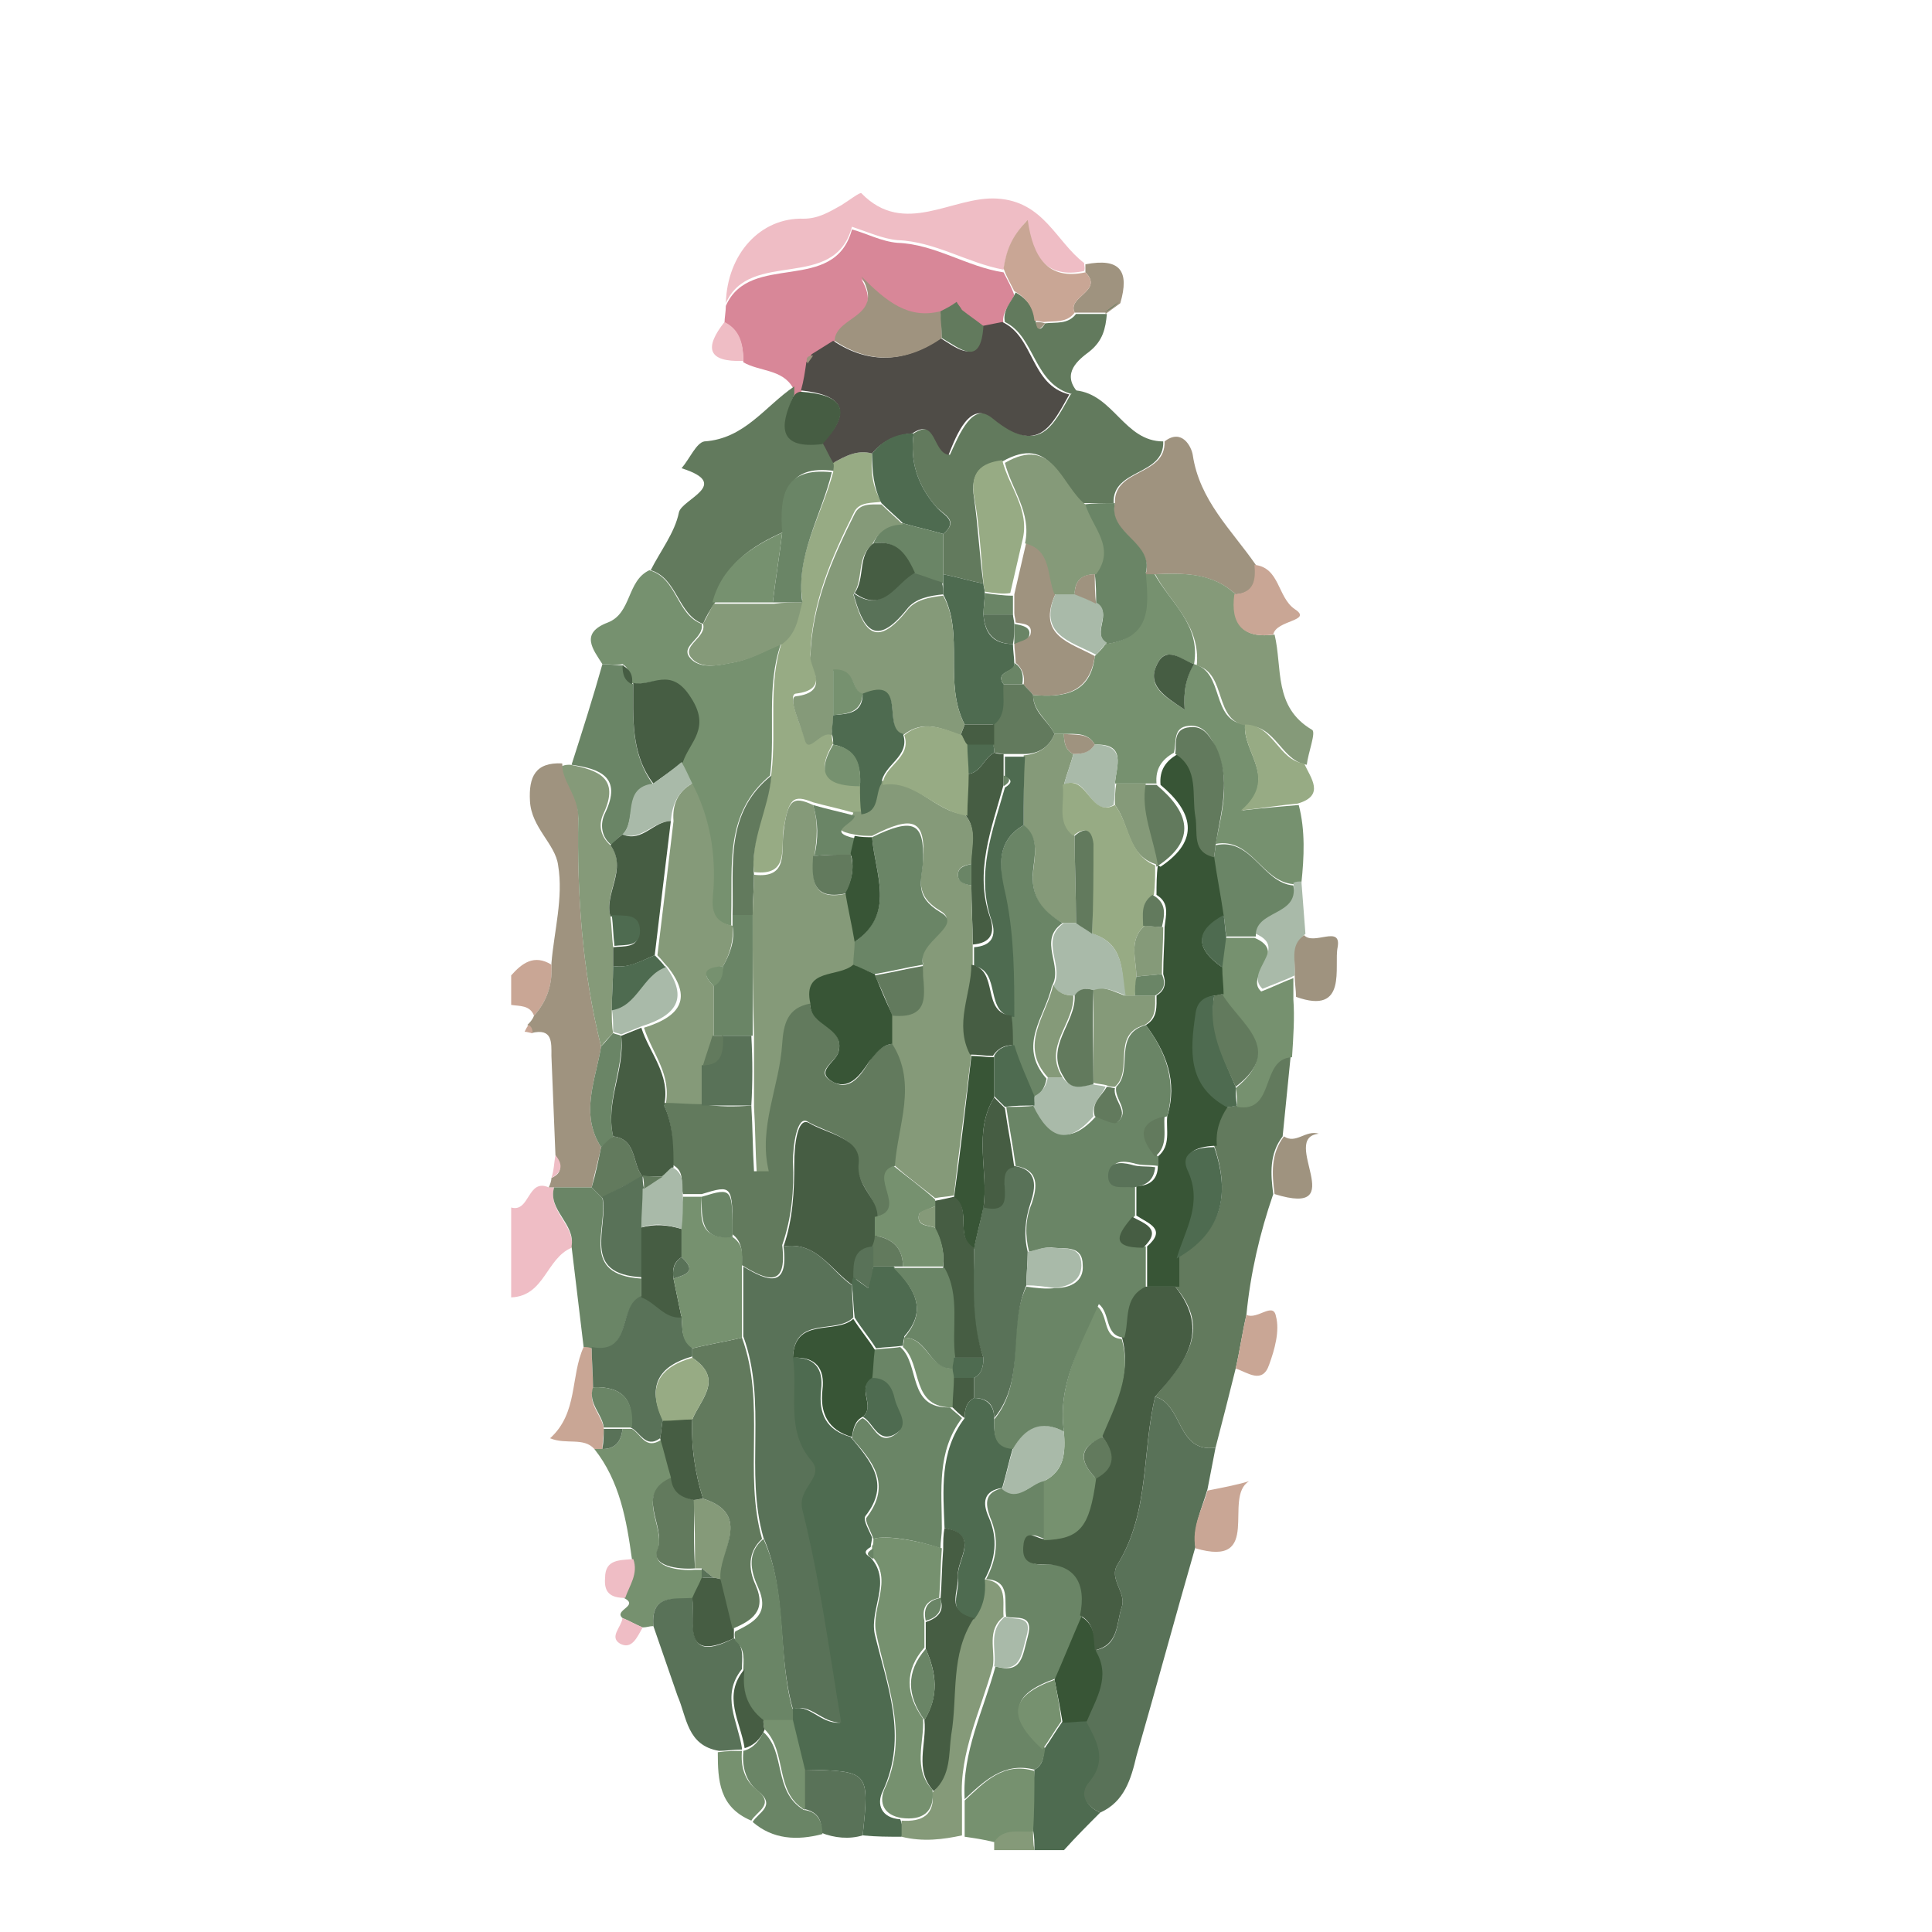 <?xml version="1.0" encoding="utf-8"?>
<!-- Generator: Adobe Illustrator 26.0.0, SVG Export Plug-In . SVG Version: 6.00 Build 0)  -->
<svg version="1.1" id="Layer_1" xmlns="http://www.w3.org/2000/svg" xmlns:xlink="http://www.w3.org/1999/xlink" x="0px" y="0px"
	 viewBox="0 0 144 144" style="enable-background:new 0 0 144 144;" xml:space="preserve">
<style type="text/css">
	.st0{fill:#4E6B50;}
	.st1{fill:#EFBDC5;}
	.st2{fill:#C9A695;}
	.st3{fill:#859A79;}
	.st4{fill:#76916F;}
	.st5{fill:#597258;}
	.st6{fill:#627A5D;}
	.st7{fill:#D88798;}
	.st8{fill:#9F937F;}
	.st9{fill:#6A8566;}
	.st10{fill:#97AB84;}
	.st11{fill:#A9BAA9;}
	.st12{fill:#385536;}
	.st13{fill:#465D43;}
	.st14{fill:#4F4C47;}
</style>
<g>
	<path class="st0" d="M82,135.1c-0.9,0.9-1.8,1.8-2.7,2.8c-0.7,0-1.5,0-2.2,0c0-0.5,0-1-0.1-1.5c0-1.5,0-3,0.1-4.5
		c0.6-0.3,0.7-0.9,0.7-1.5c0.5-0.7,0.9-1.4,1.4-2.1c0.6,0,1.2-0.1,1.8-0.1c0.9,1.5,1.8,2.9,0.3,4.6C80.5,133.7,80.9,134.6,82,135.1z
		"/>
	<path class="st1" d="M38.1,90c1.4,0.4,1.2-2.2,2.8-1.5c0.1,0,0.3,0,0.4,0c-0.5,1.8,1.6,2.8,1.3,4.5c-1.9,0.8-2,3.6-4.5,3.7
		C38.1,94.5,38.1,92.2,38.1,90z"/>
	<path class="st2" d="M39.8,75.7c-0.3-0.8-1.1-0.7-1.7-0.8c0-0.7,0-1.5,0-2.2c0.8-0.9,1.7-1.6,3-0.8C41.2,73.3,40.8,74.6,39.8,75.7z
		"/>
	<path class="st3" d="M77,136.4c0,0.5,0,1,0.1,1.5c-1,0-2,0-3,0c0-0.2,0-0.5,0-0.7C74.8,136.1,76,136.5,77,136.4z"/>
	<path class="st4" d="M96.8,60c0.5,1.9,0.4,3.9,0.2,5.8c-0.2,0-0.4,0.1-0.6,0.1c-2.4-0.2-3.1-3.5-5.8-3c0.5-2.5,1.2-4.9-0.1-7.4
		c-0.4-0.8-0.9-1.5-1.9-1.4c-1.2,0.1-0.9,1.2-1.1,2c-0.9,0.5-1.4,1.2-1.3,2.3c-0.3,0-0.6,0-0.9,0c-0.7,0-1.5,0-2.2,0
		c0.1-1.3,0.9-3-1.5-2.9c-0.5-0.9-1.4-0.8-2.3-0.8c-0.2,0-0.5,0-0.7,0c-0.5-1-1.6-1.7-1.6-2.9c2.3,0.2,4.3-0.1,4.6-2.9
		c0.3-0.3,0.6-0.6,0.8-0.9c3.3-0.4,3-2.9,2.9-5.3c0.2,0,0.5,0,0.7,0c1.2,2.2,3.5,3.8,3,6.8c-1-0.3-2.1-1.5-2.8,0.1
		c-0.7,1.6,0.6,2.3,2.1,3.3c-0.1-1.4,0.1-2.5,0.7-3.4c2.3,0.6,1.2,4.2,3.8,4.5c-0.2,2.1,2.5,4-0.2,6.4C94.4,60.2,95.6,60.1,96.8,60z
		"/>
	<path class="st5" d="M82,135.1c-1.1-0.5-1.6-1.4-0.8-2.3c1.4-1.7,0.5-3.1-0.3-4.6c0.8-1.7,1.8-3.3,0.7-5.2c1.8-0.3,1.6-2,2-3.2
		c0.4-1.1-1-2.1-0.3-3.2c2.4-3.9,1.8-8.3,2.8-12.5c2.1,0.6,1.6,4.2,4.5,3.8c-0.2,1-0.4,2.1-0.6,3.1c-0.4,1.4-1.1,2.8-0.9,4.3
		c-1.5,5.2-2.9,10.4-4.4,15.6C84.3,132.6,83.8,134.3,82,135.1z"/>
	<path class="st4" d="M44.9,49.5c-0.7-1.1-1.7-2.3,0.4-3.1c1.8-0.7,1.4-3.1,3.1-3.9c2.1,0.6,2,3.3,3.9,4c0.2,1.1-1.6,1.6-0.9,2.5
		c0.7,0.9,2.1,0.6,3.1,0.4c1.3-0.2,2.5-0.9,3.7-1.4c-1.1,3.2-0.4,6.5-0.8,9.8c-3.4,2.8-2.8,6.7-2.9,10.4c0,0.3,0,0.5,0,0.8
		c-2-0.4-1.5-2-1.4-3.2c0.1-2.6-0.4-5.1-1.6-7.4c-0.3-0.5-0.5-1-0.8-1.6c0.5-1.5,2.1-2.5,0.6-4.8c-1.5-2.3-2.9-0.7-4.3-1.1l0,0
		c0-0.6-0.1-1.1-0.6-1.4C46,49.6,45.4,49.5,44.9,49.5z"/>
	<path class="st6" d="M90.6,107.9c-2.9,0.4-2.4-3.2-4.5-3.8c2.1-2.5,4.3-4.9,1.5-8.2c0-0.7,0-1.5,0-2.2c3.3-1.7,4.2-4.4,2.9-8.3
		c-0.1-1.1,0.3-2,0.8-2.9c0.3,0,0.6,0,0.8-0.1c2.9,0.5,1.7-3.6,4.1-3.7c-0.2,2-0.4,4-0.6,6c-1,1.3-0.9,2.8-0.7,4.3
		c-1,2.9-1.7,5.9-2,9c-0.3,1.3-0.5,2.7-0.8,4C91.6,104,91.1,106,90.6,107.9z"/>
	<path class="st7" d="M59.1,28.9c-0.8-1.4-2.5-1.2-3.7-1.9c0-1.2-0.2-2.3-1.4-2.9c0-0.4,0.1-0.9,0.1-1.3c1.8-4.1,8.1-0.8,9.4-5.7
		c1.1,0.3,2.2,0.9,3.4,1c2.8,0.1,5.2,1.8,7.9,2.2c0.3,0.6,0.6,1.1,0.8,1.7c-0.3,0.7-1,1.3-0.8,2.2c-0.5,0.1-1,0.2-1.5,0.3
		c-0.5-0.4-1.1-0.8-1.6-1.2c-0.1-0.2-0.3-0.4-0.4-0.6c-0.4,0.2-0.8,0.4-1.2,0.7c-2.4,0.6-4-0.7-5.9-2.6c1.8,3.1-2,2.9-2,4.8
		c-0.5,0.3-1.1,0.7-1.6,1c-0.4,0-0.5,0.3-0.4,0.6c-0.2,0.7-0.3,1.4-0.5,2.1c-0.2,0.1-0.4,0.2-0.5,0.3C59.1,29.3,59.1,29.1,59.1,28.9
		z"/>
	<path class="st6" d="M52.4,46.5c-1.9-0.7-1.9-3.4-3.9-4c0.7-1.4,1.8-2.8,2.1-4.3c0.2-1,4-2.1,0.2-3.3c0.6-0.7,1.1-1.9,1.7-2
		c3-0.2,4.5-2.6,6.7-4.1c0,0.2,0,0.4,0,0.6c-1,2.3-1.1,4,2.2,3.5c0.3,0.5,0.5,1,0.8,1.5c0,0.2,0,0.5,0,0.7c-3.6-0.5-3.9,1.8-3.7,4.5
		c-2.5,1.1-4.6,2.5-5.2,5.3C52.9,45.5,52.6,46,52.4,46.5z"/>
	<path class="st6" d="M80.2,29.1c2.8,0.3,3.6,3.8,6.5,3.8c0.1,2.6-3.8,2-3.7,4.6c-0.8,0-1.5,0-2.3,0c-1.8-1.4-2.3-5.2-6-3.1
		c-1.6,0.1-2.4,0.9-2.1,2.7c0.3,2.1,0.4,4.3,0.7,6.4c-1-0.2-2-0.5-3-0.7c0-1,0-2,0-3c1.2-1,0.1-1.4-0.5-2c-1.4-1.6-2-3.4-1.7-5.5
		c1.9-1.2,1.6,1.4,2.7,1.6c0.7-1.5,1.7-4.1,3.3-2.7c3.4,2.8,4.4,0.5,5.7-1.8C80,29.3,80.1,29.2,80.2,29.1z"/>
	<path class="st8" d="M39.8,75.7c1-1.1,1.4-2.4,1.3-3.9c0.2-2.4,0.9-4.9,0.5-7.3c-0.2-1.6-2-2.8-2.1-4.8c-0.1-1.8,0.4-2.9,2.4-2.8
		c0.1,1.4,1.2,2.2,1.2,3.9C43,66.7,43.4,72.4,44.8,78c-0.4,2.5-1.6,5,0,7.5c-0.2,1-0.5,2-0.7,3c-0.9,0-1.9,0-2.8,0
		c-0.1,0-0.3,0-0.4,0c0.1-0.2,0.2-0.5,0.2-0.7c0.9-0.4,0.7-1,0.3-1.7c-0.1-2.5-0.2-4.9-0.3-7.4c0-1,0.1-2.1-1.5-1.7
		c0-0.3,0-0.5-0.3-0.6C39.5,76.2,39.7,76,39.8,75.7z"/>
	<path class="st1" d="M74.8,20.1c-2.7-0.5-5.1-2.1-7.9-2.2c-1.1-0.1-2.2-0.6-3.4-1c-1.3,4.9-7.6,1.6-9.4,5.7
		c0.1-3.7,2.6-6.4,5.8-6.3c1.1,0,1.9-0.5,2.8-1c0.5-0.3,1.4-1,1.5-0.9c3.2,3.3,6.8,0.2,10.1,0.4c3.5,0.2,4.4,3.2,6.5,4.8
		c0,0.2,0.1,0.4,0,0.6c-2.8,0.6-3.9-1.1-4.3-3.7C75.3,17.8,75,18.9,74.8,20.1z"/>
	<path class="st8" d="M83.1,37.5c-0.1-2.6,3.8-2,3.7-4.6c1.3-1,2,0.4,2.1,1c0.5,3.4,2.9,5.6,4.7,8.2c0.1,1.1,0,2.1-1.5,2.2
		c-1.7-1.6-3.9-1.6-6-1.5c-0.2,0-0.5,0-0.7,0C86,40.4,82.5,39.8,83.1,37.5z"/>
	<path class="st3" d="M86.1,42.8c2.2-0.1,4.3-0.1,6,1.5c-0.3,2.3,0.6,3.3,2.9,3c0.6,2.5-0.1,5.4,2.8,7.1c0.3,0.2-0.3,1.7-0.4,2.6
		c-1.9-0.3-2.3-2.9-4.4-2.9c-2.6-0.3-1.5-3.9-3.8-4.5l0,0C89.5,46.6,87.2,44.9,86.1,42.8z"/>
	<path class="st3" d="M44.8,78C43.4,72.4,43,66.7,43.1,61c0-1.7-1.1-2.6-1.2-3.9c0.2-0.1,0.4-0.1,0.6-0.1c2.1,0.4,3.7,1,2.5,3.6
		c-0.4,0.8-0.3,1.7,0.5,2.4c1.3,1.7-0.5,3.5,0,5.3c0.1,0.8,0.1,1.5,0.2,2.3c0,0.5,0,1,0,1.4c0,1.1-0.1,2.2-0.1,3.3
		c0,0.6,0,1.2,0.1,1.7C45.4,77.3,45.1,77.6,44.8,78z"/>
	<path class="st9" d="M45.6,63c-0.8-0.6-0.9-1.6-0.5-2.4c1.3-2.7-0.4-3.3-2.5-3.6c0.8-2.5,1.6-5,2.3-7.5c0.5,0,1.1,0.1,1.6,0.1
		c-0.1,0.6,0.1,1.1,0.7,1.4c0,0,0,0,0,0c0,2.6-0.2,5.2,1.5,7.5c-2.3,0.3-1.2,2.7-2.3,3.7C46.1,62.4,45.8,62.7,45.6,63z"/>
	<path class="st4" d="M96.3,78.8c-2.4,0.1-1.2,4.2-4.1,3.7c0-0.5,0-0.9-0.1-1.4c3.6-2.9,0.3-4.8-1-6.9c0-0.7-0.1-1.4-0.1-2
		c0.1-0.8,0.2-1.5,0.3-2.3c0.7,0,1.5,0,2.2,0c2.6,1.1-0.8,2.8,0.5,4c0.8-0.3,1.6-0.7,2.4-1c0,0.5,0,1.1,0,1.6
		C96.5,75.8,96.4,77.3,96.3,78.8z"/>
	<path class="st6" d="M74.9,24c-0.2-0.9,0.5-1.5,0.8-2.2c0.9,0.5,1.4,1.2,1.5,2.2c0.2,0.7,0.4,0.6,0.7,0.1c0.8-0.1,1.7,0.1,2.3-0.7
		c0.8,0,1.5,0,2.3,0c-0.1,1.1-0.3,2-1.3,2.8c-0.8,0.6-2.1,1.6-0.9,3c-0.1,0.1-0.2,0.2-0.3,0.2C77,28.7,77.2,25.1,74.9,24z"/>
	<path class="st10" d="M92.8,54c2.1,0,2.5,2.7,4.4,2.9c0.5,1.1,1.6,2.4-0.5,3c-1.2,0.1-2.3,0.3-4.2,0.5C95.3,58,92.6,56.1,92.8,54z"
		/>
	<path class="st11" d="M96.5,72.7c-0.8,0.4-1.7,0.7-2.4,1c-1.4-1.3,2-3-0.5-4.1c-0.1-2,3.2-1.5,2.8-3.8c0.2-0.1,0.4-0.1,0.6-0.1
		c0.1,1.3,0.2,2.6,0.3,3.9C96.2,70.5,96.6,71.7,96.5,72.7z"/>
	<path class="st8" d="M95,89c-0.2-1.5-0.3-3,0.7-4.3c0.9,0.6,1.6-0.5,2.6-0.2C95.3,84.8,100.8,90.8,95,89z"/>
	<path class="st8" d="M96.5,72.7c0.1-1.1-0.4-2.2,0.7-3c0.7,0.8,2.8-0.8,2.5,0.9c-0.3,1.4,0.8,5.1-3.1,3.7
		C96.6,73.8,96.5,73.3,96.5,72.7z"/>
	<path class="st2" d="M89.1,115.4c-0.3-1.6,0.5-2.9,0.9-4.3c1-0.2,2.1-0.4,3.1-0.7C91.1,111.6,94.2,116.9,89.1,115.4z"/>
	<path class="st2" d="M94.9,47.3c-2.3,0.3-3.2-0.8-2.9-3c1.5-0.1,1.6-1.1,1.5-2.2c1.9,0.2,1.7,2.4,3,3.3
		C97.9,46.3,95.1,46.2,94.9,47.3z"/>
	<path class="st2" d="M92.1,102c0.3-1.3,0.5-2.7,0.8-4c0.8,0.4,2-1,2.2,0.1c0.3,1.1-0.1,2.5-0.5,3.6C94.1,103.2,93,102.3,92.1,102z"
		/>
	<path class="st8" d="M82.4,23.3c-0.8,0-1.5,0-2.3,0c-0.6-1.2,2.2-1.6,0.8-3c0-0.2,0-0.4,0-0.6c2.6-0.5,3.3,0.5,2.6,2.9
		c-0.4,0.3-0.7,0.5-1.1,0.8L82.4,23.3z"/>
	<path class="st1" d="M54,24c1.2,0.6,1.4,1.7,1.4,2.9C52.7,27,52.5,25.9,54,24z"/>
	<path class="st6" d="M82.3,23.3c0.4-0.3,0.7-0.5,1.1-0.8C83.1,22.8,82.7,23.1,82.3,23.3z"/>
	<path class="st0" d="M67.2,136.9c-1,0-1.9,0-2.9-0.1c0.5-4.8,0.5-4.8-4.4-4.9c-0.3-1.2-0.6-2.5-0.9-3.7c0-0.3,0-0.5,0-0.8
		c1.3-0.5,2.1,1.1,3.6,1c-0.9-5.4-1.6-10.7-2.9-15.9c-0.4-1.7,1.6-2.5,0.7-3.6c-2-2.4-0.9-5.2-1.4-7.7c1.7-0.1,2.4,0.8,2.2,2.4
		c-0.2,1.8,0.4,3,2.2,3.5c1.5,1.8,3,3.5,1.1,5.9c-0.2,0.3,0.3,1.1,0.5,1.6c0,0.2-0.1,0.5-0.1,0.7c-0.5,0.3-0.5,0.5,0,0.8
		c1.6,1.8-0.1,3.8,0.3,5.7c0.9,3.8,2.5,7.6,0.6,11.7c-0.5,1-0.1,2,1.3,2.1C67.3,136.1,67.3,136.5,67.2,136.9z"/>
	<path class="st4" d="M48.7,121.2c-0.3,0-0.5,0.1-0.8,0.1c-0.5-0.2-1-0.5-1.5-0.7c-0.7-0.6,1.3-0.9,0.1-1.5c0.3-0.9,1.1-1.8,0.6-2.9
		c-0.4-2.9-0.9-5.8-2.8-8.2c0.2,0,0.4,0,0.6,0c1,0,1.4-0.6,1.5-1.5c0.2,0,0.5,0,0.7,0c0.7,0.4,1,1.6,2.2,0.8c0.3,1,0.5,1.9,0.8,2.9
		c-2.9,1.2-0.4,3.6-1.1,5.4c-0.4,1.2,1.6,1.5,2.8,1.4l0.3,0c0,0,0.3,0,0.3,0c0,0.2,0,0.5,0,0.7c-0.2,0.5-0.5,1-0.7,1.5
		C50.2,119.2,48.5,118.8,48.7,121.2z"/>
	<path class="st5" d="M48.7,121.2c-0.2-2.4,1.5-2,2.9-2.1c0.2,1.9-0.7,5,3.1,3c0.8,0.6,0.6,1.5,0.6,2.3c-1.6,2-0.3,3.9,0,5.9l0,0.1
		c-0.6,0-1.2,0.1-1.7,0.1c-2.4-0.4-2.4-2.5-3.1-4.1C49.9,124.7,49.3,122.9,48.7,121.2z"/>
	<path class="st3" d="M67.2,136.9c0-0.4,0-0.8,0-1.2c1.5,0.1,2.5-0.4,2.3-2.1c1.2-1.1,1.1-2.8,1.3-4.2c0.5-2.9-0.1-6,1.7-8.7
		c0.7-0.9,0.9-1.9,0.8-3c1.9,0.2,1.4,1.7,1.5,2.8c-1.3,1-0.6,2.5-0.8,3.7c-0.9,3.3-2.5,6.4-2.3,9.9c0,0.9,0,1.8,0,2.7
		C70.3,137.1,68.8,137.3,67.2,136.9z"/>
	<path class="st9" d="M41.3,88.5c0.9,0,1.9,0,2.8,0c0.3,0.3,0.5,0.5,0.8,0.8c0.4,2.3-1.7,5.7,2.9,6c0,0.5,0,1,0,1.4
		c-1.8,0.7-0.6,4.3-3.7,3.8c-0.2,0-0.4,0-0.6-0.1c-0.3-2.5-0.6-5-0.9-7.5C42.9,91.2,40.8,90.2,41.3,88.5z"/>
	<path class="st4" d="M71.9,136.9c0-0.9,0-1.8,0-2.7c1.5-1.4,2.9-2.9,5.2-2.2c0,1.5,0,3-0.1,4.5c-1,0.1-2.2-0.3-2.9,0.8
		C73.3,137.1,72.6,137,71.9,136.9z"/>
	<path class="st5" d="M59.9,131.9c4.9,0.1,4.9,0.1,4.4,4.9c-1,0.3-2.1,0.2-3.1-0.2c0.1-1-0.3-1.6-1.4-1.8
		C59.9,133.9,59.9,132.9,59.9,131.9z"/>
	<path class="st9" d="M59.9,134.9c1,0.1,1.4,0.8,1.4,1.8c-1.9,0.5-3.7,0.4-5.2-0.9c0.4-0.7,1.8-1.2,0.4-2.3
		c-0.9-0.7-1.2-1.8-1.1-2.9c0,0,0-0.1,0-0.1c0.8-0.2,1.2-0.8,1.5-1.4C58.6,130.6,57.6,133.5,59.9,134.9z"/>
	<path class="st2" d="M43.5,100.4c0.2,0,0.4,0,0.6,0.1c0,1,0.1,2,0.1,3c-0.4,1.2,0.7,2,0.8,3c0,0.5-0.1,1-0.1,1.5
		c-0.2,0-0.4,0-0.6,0c-0.8-0.9-2.1-0.3-3.3-0.8C43.1,105.3,42.5,102.6,43.5,100.4z"/>
	<path class="st4" d="M55.3,130.5c-0.1,1.2,0.2,2.2,1.1,2.9c1.4,1.1,0,1.6-0.4,2.3c-2.4-1-2.5-3-2.5-5.1
		C54.2,130.5,54.8,130.5,55.3,130.5z"/>
	<path class="st1" d="M47.2,116.2c0.4,1.1-0.3,2-0.6,2.9c-1.1,0-1.6-0.4-1.5-1.5C45.1,116.2,46.2,116.3,47.2,116.2z"/>
	<path class="st1" d="M46.4,120.6c0.5,0.2,1,0.5,1.5,0.7c-0.4,0.7-0.8,1.7-1.7,1.2C45.4,122,46.3,121.3,46.4,120.6z"/>
	<path class="st1" d="M41.4,86.1c0.5,0.6,0.6,1.2-0.3,1.7C41.3,87.2,41.3,86.6,41.4,86.1z"/>
	<path class="st2" d="M39.7,77c-0.2,0-0.4-0.1-0.6-0.1c0.1-0.2,0.2-0.4,0.3-0.5C39.6,76.5,39.7,76.7,39.7,77z"/>
	<path class="st9" d="M77.1,131.9c-2.3-0.6-3.8,0.9-5.2,2.2c-0.2-3.5,1.4-6.6,2.3-9.9c2,0.6,2-0.8,2.4-2.2c0.5-1.8-0.9-1.3-1.6-1.5
		c-0.2-1.1,0.4-2.7-1.5-2.8c0.8-1.5,1-3,0.3-4.6c-0.4-1.1-0.4-1.9,1-2.2c1.3,1,2.1-0.4,3.1-0.6c0,1.5,0,2.9,0,4.4
		c-0.5-0.1-1.2-0.7-1.4,0.3c-0.1,0.8-0.1,1.7,1.3,1.6c2.6-0.1,3.4,1.4,2.9,3.8c-0.7,1.6-1.3,3.1-2,4.7c-3.4,1.2-3.6,2.7-0.8,5.2
		C77.8,131,77.7,131.6,77.1,131.9z"/>
	<path class="st12" d="M78.6,125.2c0.7-1.6,1.3-3.1,2-4.7c1,0.6,1,1.6,1.1,2.6c1.1,1.9,0,3.5-0.7,5.2c-0.6,0-1.2,0.1-1.8,0.1
		C79,127.2,78.8,126.2,78.6,125.2z"/>
	<path class="st4" d="M78.6,125.2c0.2,1,0.4,2.1,0.5,3.1c-0.5,0.7-0.9,1.4-1.4,2.1C75,127.9,75.3,126.4,78.6,125.2z"/>
	<path class="st12" d="M91.1,72.1c0,0.7,0.1,1.4,0.1,2c-0.2,0-0.4,0.1-0.6,0.1c-0.8,0.1-1.3,0.6-1.4,1.4c-0.4,2.7-0.6,5.3,2.3,6.9
		c-0.6,0.9-0.9,1.8-0.8,2.9c-1.2,0-2.7,0.4-2,1.7c1.2,2.5-0.3,4.4-0.8,6.6c0,0.7,0,1.5,0,2.2c-0.8,0-1.6,0-2.4,0c0-1,0-2,0-3
		c1.5-1.3,0.1-1.7-0.8-2.3c0-0.7,0-1.5,0-2.2c1,0,1.6-0.5,1.6-1.5c0-0.2,0-0.5,0-0.7c1-0.8,0.6-2,0.7-3c0.8-2.6-0.1-4.8-1.6-6.8
		c0.9-0.5,0.8-1.4,0.8-2.2c0.7-0.4,0.7-1,0.5-1.6c0-1.2,0.1-2.4,0.1-3.5c0.1-0.9,0.4-1.8-0.6-2.4c0-0.7,0-1.5,0.1-2.2
		c0,0,0.2,0.1,0.2,0.1c3-2,2.4-4.1,0-6.1c-0.1-1.1,0.4-1.8,1.3-2.3c1.9,1.1,1.3,3.1,1.5,4.7c0.2,1.2-0.3,2.6,1.4,3
		c0.2,1.4,0.5,2.9,0.7,4.3C89,69.4,89.1,70.7,91.1,72.1z"/>
	<path class="st3" d="M78.6,54.7c0.2,0,0.5,0,0.7,0c0,0.6,0.1,1.2,0.7,1.5c-0.2,0.8-0.5,1.5-0.7,2.3c0.2,1.3-0.5,2.7,0.8,3.8
		c0,2.2,0.1,4.3,0.1,6.5c-0.3,0-0.6,0-1,0c-1.5-0.8-2.4-2-2.2-3.8c0.1-1.1,0.5-2.5-0.7-3.4c0-1.8,0-3.5,0-5.3
		C77.4,56.2,78.2,55.7,78.6,54.7z"/>
	<path class="st8" d="M81.6,48.9c-0.4,2.8-2.4,3.1-4.6,2.9c-0.2-0.3-0.5-0.5-0.7-0.8c0.1-0.6-0.1-1.2-0.6-1.6c0-0.5-0.1-1-0.1-1.5
		l0.1,0c0.4-0.2,1-0.3,1.1-0.6c0.2-0.8-0.5-0.8-1.1-0.9c0-0.2-0.1-0.5-0.1-0.7c0-0.5,0-0.9,0-1.4c0.3-1.3,0.6-2.6,0.9-3.9
		c2,0.5,1.7,2.4,2.2,3.8C77.2,47.4,79.8,47.9,81.6,48.9z"/>
	<path class="st9" d="M83.1,37.5c-0.5,2.3,2.9,2.9,2.3,5.2c0.2,2.4,0.5,4.8-2.9,5.3c-1.2-0.8,0.5-2.3-0.8-3c0-0.7,0-1.5-0.1-2.2
		c1.5-2-0.3-3.5-0.8-5.2C81.5,37.5,82.3,37.5,83.1,37.5z"/>
	<path class="st9" d="M91.2,68.2c-0.2-1.4-0.5-2.9-0.7-4.3c0-0.3,0.1-0.6,0.1-0.9c2.7-0.6,3.5,2.8,5.8,3c0.4,2.3-2.9,1.8-2.8,3.8
		c-0.7,0-1.5,0-2.2,0C91.3,69.2,91.3,68.7,91.2,68.2z"/>
	<path class="st6" d="M90.6,63c0,0.3-0.1,0.6-0.1,0.9c-1.7-0.4-1.2-1.8-1.4-3c-0.3-1.6,0.3-3.6-1.5-4.7c0.1-0.8-0.2-1.9,1.1-2
		c1-0.1,1.4,0.6,1.9,1.4C91.8,58,91,60.5,90.6,63z"/>
	<path class="st6" d="M76.3,51c0.2,0.3,0.5,0.5,0.7,0.8c0,1.3,1.1,1.9,1.6,2.9c-0.4,1-1.2,1.5-2.3,1.5c-0.5,0-1,0-1.5,0
		c-0.2,0-0.5-0.1-0.7-0.1c0-0.2,0-0.4-0.1-0.6c0-0.5,0-1,0-1.5c1.1-0.8,0.6-1.9,0.7-3C75.3,51,75.8,51,76.3,51z"/>
	<path class="st11" d="M81.7,44.9c1.3,0.7-0.4,2.3,0.8,3c-0.3,0.3-0.5,0.6-0.8,0.9c-1.9-1-4.4-1.5-3-4.6c0.5,0,1,0,1.5,0
		C80.6,44.5,81.1,44.7,81.7,44.9z"/>
	<path class="st6" d="M86.2,58.5c2.4,2,3.1,4.1,0,6.1c-0.3-2-1.2-4-0.9-6.1C85.7,58.5,85.9,58.5,86.2,58.5z"/>
	<path class="st11" d="M79.3,58.5c0.2-0.8,0.5-1.5,0.7-2.3c0.6,0,1.2-0.1,1.6-0.7c2.4,0,1.6,1.7,1.5,2.9c0,0.5,0,1-0.1,1.6
		C81.2,61,81.1,57.6,79.3,58.5z"/>
	<path class="st3" d="M83.1,60c0-0.5,0-1,0.1-1.6c0.7,0,1.5,0,2.2,0c-0.4,2.1,0.6,4.1,0.9,6.1c0,0-0.2-0.1-0.2-0.1
		C84,63.7,84.2,61.4,83.1,60z"/>
	<path class="st13" d="M89,49.5c-0.6,1-0.8,2-0.7,3.4c-1.5-1-2.8-1.8-2.1-3.3C86.9,48,88.1,49.2,89,49.5C89,49.5,89,49.5,89,49.5z"
		/>
	<path class="st8" d="M81.6,55.5c-0.4,0.6-0.9,0.7-1.6,0.7c-0.6-0.3-0.7-0.9-0.7-1.5C80.2,54.8,81.1,54.6,81.6,55.5z"/>
	<path class="st13" d="M85.2,95.9c0.8,0,1.6,0,2.4,0c2.7,3.4,0.6,5.8-1.5,8.2c-1,4.1-0.4,8.6-2.8,12.5c-0.7,1.1,0.7,2.1,0.3,3.2
		c-0.4,1.2-0.2,2.8-2,3.2c-0.1-1,0-2-1.1-2.6c0.5-2.4-0.4-3.9-2.9-3.8c-1.4,0-1.4-0.8-1.3-1.6c0.2-1,0.9-0.4,1.4-0.3
		c2.7,0,3.4-0.9,3.9-4.6c1.5-0.8,1.4-1.9,0.5-3.1c1-2.4,2.3-4.7,1.5-7.4C84,98.4,83.5,96.7,85.2,95.9z"/>
	<path class="st10" d="M62.1,35.2c0-0.2,0.1-0.5,0-0.7c0.9-0.5,1.8-1,2.9-0.7c-0.1,1.3,0,2.5,0.7,3.6c-0.7,0.1-1.6,0-2,0.7
		c-1.7,3.4-3.2,6.8-3.3,10.7c0,0.9,1.5,2.6-1.1,2.9c-0.6,0.1,0.3,2.3,0.7,3.3c0.3,1,1.2-0.8,2-0.4c0,0.3,0,0.5,0.1,0.8
		c-1.5,2.5-0.1,3,2,3.1c0.1,0.7,0.1,1.4,0.2,2.1c-0.2,0-0.4,0-0.6,0c-1-0.3-2-0.5-3.1-0.8c-1.5-0.6-1.8-0.3-2.2,2
		c-0.2,1.5,0.4,3.5-2.2,3.2c-0.3-2.6,1.1-4.9,1.3-7.4c0.4-3.3-0.3-6.6,0.8-9.8c1.1-0.7,1.2-2,1.5-3.1C59.3,41.4,61.2,38.5,62.1,35.2
		z"/>
	<path class="st3" d="M51.6,58.4c1.2,2.3,1.7,4.8,1.6,7.4c0,1.2-0.6,2.8,1.4,3.2c0.1,1.1-0.2,2.1-0.7,3c-0.9,0.2-1.9,0.3-0.7,1.5
		c0,1.3,0,2.5,0,3.8c-0.2,0.7-0.5,1.5-0.7,2.2c0,1,0,2,0,3c-1,0-1.9-0.1-2.9-0.1c0.5-2.3-1-3.9-1.6-5.8c2.9-0.9,3.5-2.3,1.8-4.5
		c-0.3-0.3-0.5-0.6-0.8-0.9c0.4-3.3,0.8-6.6,1.2-10C50.1,60,50.5,59,51.6,58.4z"/>
	<path class="st13" d="M48.7,58.4c-1.7-2.2-1.5-4.9-1.5-7.5c1.4,0.3,2.8-1.3,4.3,1.1c1.5,2.3-0.1,3.3-0.6,4.8
		C50.1,57.4,49.4,57.9,48.7,58.4z"/>
	<path class="st3" d="M59.8,44.9c-0.3,1.1-0.4,2.3-1.5,3.1c-1.2,0.5-2.4,1.2-3.7,1.4c-1,0.2-2.4,0.5-3.1-0.4
		c-0.7-0.9,1.2-1.5,0.9-2.5c0.3-0.5,0.5-1,0.8-1.5c1.5,0,3,0,4.5,0C58.4,44.9,59.1,44.9,59.8,44.9z"/>
	<path class="st9" d="M53.9,72c0.5-0.9,0.9-1.9,0.7-3c0-0.3,0-0.5,0-0.8c0.5,0,1,0,1.5,0c0,3,0,6,0,9c-0.7,0-1.5,0-2.2,0
		c-0.2,0-0.5,0-0.7,0c0-1.3,0-2.5,0-3.8C53.7,73.1,53.8,72.6,53.9,72z"/>
	<path class="st6" d="M56.1,68.2c-0.5,0-1,0-1.5,0c0.1-3.7-0.6-7.6,2.9-10.4c-0.2,2.5-1.6,4.8-1.3,7.4
		C56.2,66.2,56.1,67.2,56.1,68.2z"/>
	<path class="st11" d="M48.7,58.4c0.7-0.5,1.4-1,2.1-1.6c0.3,0.5,0.5,1,0.8,1.6C50.5,59,50.1,60,50,61.2c-1.3,0-2.2,1.5-3.6,1
		C47.5,61.1,46.3,58.7,48.7,58.4z"/>
	<path class="st13" d="M47.1,51c-0.6-0.3-0.7-0.8-0.7-1.4C47,49.9,47.2,50.4,47.1,51z"/>
	<path class="st0" d="M87.7,93.8c0.6-2.1,2-4.1,0.8-6.6c-0.6-1.4,0.9-1.7,2-1.7C91.8,89.3,90.9,92,87.7,93.8z"/>
	<path class="st0" d="M91.4,82.5c-2.9-1.6-2.7-4.2-2.3-6.9c0.1-0.9,0.6-1.3,1.4-1.4c-0.4,2.5,0.7,4.7,1.6,6.8c0,0.5,0,0.9,0.1,1.4
		C91.9,82.5,91.6,82.5,91.4,82.5z"/>
	<path class="st14" d="M65,33.8c-1.1-0.3-2,0.2-2.9,0.7c-0.3-0.5-0.5-1-0.8-1.5c2.4-2.5,1.3-3.6-1.6-3.9c0.2-0.7,0.3-1.4,0.4-2.1
		c0.1-0.2,0.3-0.4,0.4-0.6c0.5-0.3,1.1-0.7,1.6-1c2.7,1.8,5.4,1.6,8-0.2c1.3,0.8,2.8,2.1,3.1-0.9c0.5-0.1,1-0.2,1.5-0.3
		c2.4,1.1,2.1,4.7,5,5.4c-1.3,2.3-2.3,4.6-5.7,1.8c-1.7-1.4-2.7,1.2-3.3,2.7c-1.2-0.2-0.9-2.8-2.7-1.6C66.9,32.4,65.8,32.8,65,33.8z
		"/>
	<path class="st8" d="M70.2,25.2c-2.6,1.8-5.3,2-8,0.2c0.1-1.9,3.8-1.7,2-4.8c1.9,1.9,3.5,3.2,5.9,2.6
		C70.2,23.9,70.2,24.6,70.2,25.2z"/>
	<path class="st2" d="M80.9,20.3c1.4,1.4-1.4,1.8-0.8,3c-0.6,0.8-1.5,0.6-2.3,0.7c-0.2,0-0.4-0.1-0.7-0.1c-0.1-1-0.6-1.7-1.5-2.2
		c-0.3-0.6-0.6-1.1-0.8-1.7c0.2-1.2,0.5-2.3,1.8-3.6C77,19.2,78.1,20.9,80.9,20.3z"/>
	<path class="st13" d="M59.7,29.2c3,0.2,4,1.3,1.6,3.9c-3.3,0.4-3.2-1.3-2.2-3.5C59.3,29.3,59.5,29.2,59.7,29.2z"/>
	<path class="st6" d="M70.2,25.2c0-0.7-0.1-1.3-0.1-2c0.4-0.2,0.8-0.4,1.2-0.7c0.1,0.2,0.3,0.4,0.4,0.6c0.5,0.4,1.1,0.8,1.6,1.2
		C73.1,27.4,71.6,26,70.2,25.2z"/>
	<path class="st8" d="M71.7,23.2c-0.1-0.2-0.3-0.4-0.4-0.6C71.4,22.8,71.6,23,71.7,23.2z"/>
	<path class="st8" d="M60.6,26.5c-0.1,0.2-0.3,0.4-0.4,0.6C60,26.7,60.2,26.5,60.6,26.5z"/>
	<path class="st9" d="M59.8,44.9c-0.7,0-1.4,0-2.2,0c0.2-1.7,0.5-3.5,0.7-5.2c-0.2-2.7,0.1-4.9,3.7-4.5
		C61.2,38.5,59.3,41.4,59.8,44.9z"/>
	<path class="st4" d="M58.3,39.7c-0.2,1.7-0.5,3.5-0.7,5.2c-1.5,0-3,0-4.5,0C53.8,42.2,55.9,40.8,58.3,39.7z"/>
	<path class="st3" d="M80.1,44.3c-0.5,0-1,0-1.5,0c-0.6-1.4-0.2-3.3-2.2-3.8c0.5-2.3-1-4-1.5-6c3.6-2.1,4.2,1.7,6,3.1
		c0.5,1.7,2.3,3.2,0.8,5.2C80.6,42.8,80.1,43.3,80.1,44.3z"/>
	<path class="st0" d="M74.8,51c-0.1,1,0.3,2.2-0.7,3c-0.7,0-1.5,0-2.2,0c-1.6-3.1,0-6.7-1.6-9.7c0-0.3,0-0.5,0-0.8
		c0-0.2,0-0.5,0-0.7c1,0.2,2,0.5,3,0.7c0,0.2,0.1,0.4,0.1,0.7c0,0.5-0.1,1.1-0.1,1.6c0.1,1.4,0.7,2.2,2.2,2.2c0,0.5,0.1,1,0.1,1.5
		C75.7,50.1,74.1,50,74.8,51z"/>
	<path class="st10" d="M73.4,44.1c0-0.2-0.1-0.4-0.1-0.7c-0.2-2.1-0.3-4.3-0.7-6.4c-0.3-1.8,0.5-2.5,2.1-2.7c0.5,2,2.1,3.7,1.5,6
		c-0.3,1.3-0.6,2.6-0.9,3.9C74.8,44.3,74.1,44.2,73.4,44.1z"/>
	<path class="st0" d="M65,33.8c0.8-1,1.8-1.5,3.1-1.5c-0.3,2.1,0.3,3.9,1.7,5.5c0.5,0.6,1.7,1,0.5,2c-1-0.3-2-0.5-3-0.8
		c-0.5-0.5-1.1-1-1.6-1.5C65.1,36.3,65,35.1,65,33.8z"/>
	<path class="st9" d="M67.3,39c1,0.3,2,0.5,3,0.8c0,1,0,2,0,3c0,0.2,0,0.5,0,0.7c-0.7-0.2-1.4-0.5-2.1-0.7c-0.7-1.3-1.3-2.6-3.1-2.3
		C65.5,39.5,66.3,39,67.3,39z"/>
	<path class="st9" d="M44.8,78c0.3-0.3,0.6-0.7,0.9-1c0.2,0.1,0.4,0.1,0.6,0.2c0.2,2.5-1.2,4.9-0.6,7.5c-0.3,0.3-0.6,0.6-0.9,0.8
		C43.2,83,44.4,80.5,44.8,78z"/>
	<path class="st6" d="M44.8,85.5c0.3-0.3,0.6-0.6,0.9-0.8c1.8,0.2,1.4,2.1,2.2,3c-1,0.5-2,1-3,1.6c-0.3-0.3-0.5-0.5-0.8-0.8
		C44.4,87.5,44.6,86.5,44.8,85.5z"/>
	<path class="st13" d="M46.4,62.2c1.5,0.6,2.3-1,3.6-1c-0.4,3.3-0.8,6.6-1.2,10c-1,0.4-1.9,1-3.1,0.8c0-0.5,0-1,0-1.4
		c0.8-0.1,1.9,0.1,1.9-1.1c0-1.4-1.2-1.1-2.1-1.2c-0.5-1.7,1.3-3.5,0-5.3C45.8,62.7,46.1,62.4,46.4,62.2z"/>
	<path class="st11" d="M46.3,77.1c-0.2-0.1-0.4-0.1-0.6-0.2c0-0.6,0-1.2-0.1-1.7c1.9-0.3,2.3-2.6,4-3.2c1.6,2.2,1.1,3.6-1.8,4.5
		C47.3,76.7,46.8,76.9,46.3,77.1z"/>
	<path class="st0" d="M49.6,72.1c-1.7,0.6-2.1,2.9-4,3.2c0-1.1,0.1-2.2,0.1-3.3c1.1,0.2,2.1-0.4,3.1-0.8
		C49.1,71.5,49.4,71.8,49.6,72.1z"/>
	<path class="st0" d="M45.6,68.2c0.9,0.1,2.1-0.2,2.1,1.2c0,1.2-1.1,1-1.9,1.1C45.7,69.7,45.7,69,45.6,68.2z"/>
	<path class="st6" d="M92.1,81c-1-2.2-2.1-4.3-1.6-6.8c0.2,0,0.4-0.1,0.6-0.1C92.4,76.3,95.8,78.2,92.1,81z"/>
	<path class="st0" d="M91.2,68.2c0.1,0.5,0.1,1.1,0.2,1.6c-0.1,0.8-0.2,1.5-0.3,2.3C89.1,70.7,89,69.4,91.2,68.2z"/>
	<path class="st8" d="M77.2,24c0.2,0,0.4,0,0.7,0.1C77.5,24.6,77.3,24.7,77.2,24z"/>
	<path class="st5" d="M59.1,101.2c0.4,2.6-0.6,5.4,1.4,7.7c1,1.2-1.1,2-0.7,3.6c1.3,5.2,2,10.5,2.9,15.9c-1.5,0-2.3-1.5-3.6-1
		c-1.2-4.2-0.4-8.7-2.2-12.8c-1.4-4.9,0.3-10.1-1.5-15c0-1.7,0-3.5,0-5.2c1.8,1.1,3.4,1.7,3-1.5c2.5-0.4,3.5,1.8,5.1,2.9
		c0,0.8,0.1,1.6,0.1,2.4C62.3,99.5,59.2,98,59.1,101.2z"/>
	<path class="st9" d="M65.1,114.7c-0.2-0.6-0.7-1.4-0.5-1.6c1.9-2.5,0.4-4.2-1.1-5.9c0.1-0.6,0.2-1.2,0.8-1.5c0.8,0.4,1.1,2,2.3,1.3
		c1.2-0.7,0.2-1.7,0-2.6c-0.2-0.9-0.6-1.6-1.7-1.6c0.1-0.7,0.1-1.5,0.2-2.2c0.7-0.1,1.4-0.1,2-0.2c1.5,1.3,0.5,4.6,3.7,4.5
		c0.3,0.3,0.6,0.5,0.9,0.8c-1.9,2.5-1.5,5.4-1.5,8.2c0,0.5-0.1,1-0.1,1.5C68.4,114.8,66,114.4,65.1,114.7z"/>
	<path class="st4" d="M65.1,114.7c0.8-0.3,3.3,0.1,5.1,0.7c-0.1,1.2-0.1,2.5-0.2,3.7c-1,0.2-1.3,0.8-1.1,1.7c0,0.7,0,1.3,0,2
		c-1.5,1.7-1.4,3.5-0.1,5.3c0.1,1.8-0.8,3.7,0.7,5.3c0.2,1.7-0.8,2.3-2.3,2.1c-1.3-0.2-1.7-1.1-1.3-2.1c1.9-4,0.2-7.8-0.6-11.7
		c-0.4-1.9,1.3-3.9-0.3-5.7c0-0.3,0-0.5,0-0.8C65.1,115.2,65.1,114.9,65.1,114.7z"/>
	<path class="st9" d="M56.9,114.7c1.9,4.1,1,8.6,2.2,12.8c0,0.3,0,0.5,0,0.8c-0.7,0-1.5,0-2.2,0c-1.2-0.9-1.6-2.2-1.5-3.7
		c0-0.8,0.2-1.7-0.6-2.3c0-0.2-0.1-0.5,0-0.7c1.4-0.7,2.6-1.3,1.7-3.3C55.9,117,55.7,115.7,56.9,114.7z"/>
	<path class="st12" d="M64.3,105.6c-0.6,0.3-0.7,0.9-0.8,1.5c-1.8-0.5-2.4-1.8-2.2-3.5c0.2-1.6-0.5-2.5-2.2-2.4
		c0.1-3.1,3.2-1.7,4.5-2.9c0.5,0.8,1.1,1.5,1.6,2.3c-0.1,0.7-0.1,1.5-0.2,2.2C63.8,103.5,65.3,104.8,64.3,105.6z"/>
	<path class="st4" d="M56.9,128.2c0.7,0,1.5,0,2.2,0c0.3,1.2,0.6,2.5,0.9,3.7c0,1,0,2,0,3c-2.3-1.3-1.3-4.3-3-6
		C56.9,128.7,56.9,128.4,56.9,128.2z"/>
	<path class="st9" d="M65.1,115.4c0,0.3,0,0.5,0,0.8C64.5,115.9,64.6,115.7,65.1,115.4z"/>
	<path class="st5" d="M44.2,103.4c0-1-0.1-2-0.1-3c3.1,0.6,1.9-3.1,3.7-3.8c1.1,0.4,1.7,1.6,3,1.5c0.1,0.8-0.1,1.7,0.8,2.3
		c0,0.2,0,0.5,0,0.7c-2.5,0.7-3.4,2.2-2.2,4.7c-0.1,0.5-0.1,0.9-0.2,1.4c-1.1,0.8-1.5-0.5-2.2-0.8C47.3,104.4,46.4,103.3,44.2,103.4
		z"/>
	<path class="st6" d="M51.8,116.9c-1.3,0.1-3.3-0.2-2.8-1.4c0.7-1.8-1.8-4.2,1.1-5.4c0.1,1,0.7,1.5,1.7,1.7
		C51.7,113.5,51.7,115.2,51.8,116.9z"/>
	<path class="st3" d="M51.8,116.9c0-1.7,0-3.4-0.1-5.1c0.2,0,0.5-0.1,0.7-0.1c3.8,1.2,1.1,4,1.4,6c-0.2,0-0.4-0.1-0.6-0.1
		c-0.3-0.2-0.6-0.5-0.9-0.7l-0.3,0L51.8,116.9z"/>
	<path class="st13" d="M53.2,117.6c0.2,0,0.4,0.1,0.6,0.1c0.3,1.2,0.6,2.5,0.9,3.7c0,0.2,0,0.5,0,0.7c-3.9,1.9-2.9-1.1-3.1-3
		c0.2-0.5,0.5-1,0.7-1.5C52.6,117.6,52.9,117.6,53.2,117.6z"/>
	<path class="st13" d="M52.4,111.7c-0.2,0-0.5,0.1-0.7,0.1c-1-0.2-1.6-0.6-1.7-1.7c-0.3-1-0.5-1.9-0.8-2.9c0.1-0.5,0.1-0.9,0.2-1.4
		c0.7,0,1.4-0.1,2.2-0.1C51.5,107.8,51.8,109.8,52.4,111.7z"/>
	<path class="st9" d="M44.2,103.4c2.1-0.1,3.1,0.9,2.9,3c-0.2,0-0.5,0-0.7,0c-0.5,0-0.9,0-1.4,0C44.9,105.4,43.8,104.6,44.2,103.4z"
		/>
	<path class="st5" d="M45,106.5c0.5,0,0.9,0,1.4,0c-0.1,0.9-0.5,1.5-1.5,1.5C45,107.4,45,106.9,45,106.5z"/>
	<path class="st5" d="M53.2,117.6c-0.3,0-0.6,0-0.9,0c0-0.2,0-0.5,0-0.7C52.6,117.1,52.9,117.4,53.2,117.6z"/>
	<path class="st13" d="M56.9,128.2c0,0.2,0,0.5,0.1,0.7c-0.3,0.7-0.8,1.2-1.5,1.4c-0.3-2-1.7-3.9,0-5.9
		C55.3,125.9,55.6,127.2,56.9,128.2z"/>
	<path class="st0" d="M70.4,113.9c-0.1-2.8-0.4-5.7,1.5-8.2c0-0.6,0.1-1.2,0.7-1.5c1,0,1.5,0.6,1.5,1.5c0,1-0.1,2.1,1.4,2.2
		c-0.3,1-0.5,2-0.8,3c-1.4,0.2-1.5,1.1-1,2.2c0.7,1.6,0.5,3.1-0.3,4.6c0.1,1.1-0.1,2.1-0.8,3c-2.2-0.5-1-2-1.2-3.2
		C71.3,116.3,73.1,114.4,70.4,113.9z"/>
	<path class="st13" d="M70.4,113.9c2.7,0.4,0.9,2.4,1,3.5c0.1,1.2-1,2.7,1.2,3.2c-1.8,2.7-1.2,5.8-1.7,8.7c-0.2,1.4,0,3-1.3,4.2
		c-1.5-1.6-0.5-3.5-0.7-5.3c1.1-1.8,0.9-3.5,0.1-5.3c0-0.7,0-1.3,0-2c0.9-0.3,1.4-0.8,1.1-1.7c0.1-1.2,0.1-2.5,0.2-3.7
		C70.3,114.9,70.3,114.4,70.4,113.9z"/>
	<path class="st11" d="M74.9,120.5c0.8,0.3,2.1-0.2,1.6,1.5c-0.4,1.4-0.4,2.7-2.4,2.2C74.3,123,73.6,121.6,74.9,120.5z"/>
	<path class="st5" d="M44.9,89.2c1-0.5,2-1,3-1.6c0,0,0,0,0,0c0,0.3,0,0.6,0.1,1c0,1-0.1,1.9-0.1,2.9c0,1.2,0,2.5,0,3.7
		C43.2,95,45.4,91.5,44.9,89.2z"/>
	<path class="st13" d="M47.8,95.2c0-1.2,0-2.5,0-3.7c1-0.3,2-0.2,3,0.1c0,0.7,0,1.4,0,2.1c-0.6,0.4-0.7,0.9-0.6,1.6
		c0.2,1,0.4,1.9,0.6,2.9c-1.3,0.1-1.9-1.1-3-1.5C47.8,96.2,47.8,95.7,47.8,95.2z"/>
	<path class="st4" d="M81.7,110.2c-0.5,3.7-1.2,4.5-3.9,4.6c0-1.5,0-2.9,0-4.4c1.6-0.8,1.6-2.2,1.5-3.7c-0.5-3.5,1.2-6.3,2.4-9.4
		c1,0.7,0.4,2.4,1.9,2.5c0.8,2.7-0.5,5-1.5,7.4C80.3,107.9,80.5,109,81.7,110.2z"/>
	<path class="st11" d="M79.3,106.7c0.1,1.5,0.1,2.9-1.5,3.7c-1,0.2-1.9,1.6-3.1,0.6c0.3-1,0.5-2,0.8-3
		C76.4,106.3,77.6,105.8,79.3,106.7z"/>
	<path class="st9" d="M79.3,106.7c-1.7-0.9-2.9-0.3-3.8,1.3c-1.5-0.1-1.4-1.2-1.4-2.2c2.4-2.9,0.9-6.8,2.4-9.9
		c0.7,0.1,1.5,0.2,2.2,0.1c1.1,0,2.1-0.5,2-1.7c0-1.5-1.3-1.2-2.2-1.3c-0.6-0.1-1.2,0.2-1.8,0.3c-0.3-1.2-0.3-2.4,0.2-3.6
		c0.4-1.2,0.6-2.5-1.2-2.8c-0.2-1.5-0.5-3-0.7-4.4c0.7,0,1.5,0,2.2-0.1c1.1,2.5,2.6,2.9,4.5,0.8c0.6,0.2,1.4,0.6,1.6,0.4
		c1-0.8-0.3-1.7-0.1-2.6c1.3-1.2-0.3-3.9,2.2-4.6c1.5,2,2.3,4.2,1.6,6.8c-2.1,0.5-1.8,1.7-0.7,3c0,0.2,0,0.5,0,0.7
		c-0.6-0.1-1.2,0-1.8-0.2c-0.8-0.2-1.6-0.2-1.7,0.7c-0.1,1.3,1.1,0.9,1.8,1c0,0.7,0,1.5,0,2.2c-1.1,1.2-1.8,2.3,0.8,2.3c0,1,0,2,0,3
		c-1.7,0.8-1.2,2.5-1.6,3.8c-1.5-0.1-1-1.8-1.9-2.5C80.5,100.4,78.8,103.2,79.3,106.7z"/>
	<path class="st10" d="M83.1,60c1.1,1.4,1,3.7,3,4.5c0,0.7,0,1.5-0.1,2.2c-1,0.5-0.7,1.4-0.7,2.3c-1.2,1.1-0.6,2.5-0.6,3.8
		c0,0.5-0.1,0.9-0.1,1.4c-0.3,0-0.5,0-0.8,0c-0.2-1.8,0-3.9-2.4-4.6c0-2.2,0.1-4.5,0-6.7c0-0.9-0.5-1.4-1.4-0.6
		c-1.3-1-0.6-2.5-0.8-3.8C81.1,57.6,81.2,61,83.1,60z"/>
	<path class="st3" d="M83.8,74.2c0.3,0,0.5,0,0.8,0c0.5,0,1,0,1.5,0c0,0.8,0.1,1.7-0.8,2.2c-2.5,0.7-0.8,3.4-2.2,4.6
		c-0.2,0-0.4,0-0.6-0.1c-0.3-0.1-0.7-0.1-1-0.2c0-2.3,0-4.7,0-7C82.3,73.5,83,73.9,83.8,74.2z"/>
	<path class="st3" d="M84.7,72.8c0-1.3-0.6-2.7,0.6-3.8c0.5,0,0.9,0.1,1.4,0.1c0,1.2-0.1,2.4-0.1,3.5C85.9,72.7,85.3,72.7,84.7,72.8
		z"/>
	<path class="st5" d="M84.4,88.5c-0.7-0.1-1.9,0.3-1.8-1c0.1-0.9,0.9-0.9,1.7-0.7c0.6,0.2,1.2,0.1,1.8,0.2
		C86,88,85.4,88.4,84.4,88.5z"/>
	<path class="st13" d="M85.2,93c-2.6,0-1.8-1.1-0.8-2.3C85.3,91.2,86.7,91.6,85.2,93z"/>
	<path class="st6" d="M86.1,86.2c-1.1-1.3-1.4-2.5,0.7-3C86.7,84.2,87.1,85.4,86.1,86.2z"/>
	<path class="st9" d="M84.7,72.8c0.6-0.1,1.2-0.1,1.9-0.2c0.3,0.7,0.2,1.2-0.5,1.6c-0.5,0-1,0-1.5,0C84.6,73.7,84.6,73.3,84.7,72.8z
		"/>
	<path class="st6" d="M86.6,69.1c-0.5,0-0.9-0.1-1.4-0.1c0-0.8-0.2-1.7,0.7-2.3C87,67.3,86.8,68.2,86.6,69.1z"/>
	<path class="st9" d="M76.3,61.5c1.2,0.9,0.8,2.3,0.7,3.4c-0.2,1.9,0.7,3,2.2,3.9c-1.9,1.3,0.1,3.2-0.8,4.7
		c-0.5,2.3-2.6,4.4-0.4,6.9c-0.1,0.6-0.4,1.2-1,1.4c-0.5-1.3-1-2.5-1.6-3.8c0-0.7,0-1.5,0-2.2c0-3,0.1-5.9-0.5-8.9
		C74.6,65.1,74,62.8,76.3,61.5z"/>
	<path class="st0" d="M76.3,61.5c-2.3,1.3-1.7,3.6-1.3,5.4c0.6,3,0.6,5.9,0.6,8.9c-2.3-0.2-0.9-3.4-3-3.8c0-0.5,0-1,0-1.4
		c1.3-0.1,1.7-0.8,1.3-2c-1.2-3.5,0.1-6.7,1-9.9c0.5-0.3,0.6-0.6,0-0.8c0-0.5,0-1,0-1.5c0.5,0,1,0,1.5,0
		C76.3,58,76.3,59.7,76.3,61.5z"/>
	<path class="st11" d="M78.5,73.5c0.9-1.5-1.1-3.4,0.8-4.7c0.3,0,0.6,0,1,0c0.4,0.3,0.8,0.5,1.2,0.8c2.3,0.8,2.1,2.8,2.4,4.6
		c-0.8-0.3-1.5-0.7-2.4-0.4c-0.6-0.2-1-0.1-1.4,0.4C79.4,74.2,78.8,74,78.5,73.5z"/>
	<path class="st6" d="M81.4,69.6c-0.4-0.3-0.8-0.5-1.2-0.8c0-2.2-0.1-4.3-0.1-6.5c0.9-0.8,1.3-0.3,1.4,0.6
		C81.5,65.1,81.5,67.3,81.4,69.6z"/>
	<path class="st5" d="M75.5,48c-1.4,0-2.1-0.8-2.2-2.2c0.7,0,1.4,0,2.2,0c0,0.2,0.1,0.5,0.1,0.7C75.6,47,75.6,47.5,75.5,48L75.5,48z
		"/>
	<path class="st9" d="M75.5,45.8c-0.7,0-1.4,0-2.2,0c0-0.5,0.1-1.1,0.1-1.6c0.7,0.1,1.4,0.2,2.1,0.2C75.5,44.9,75.5,45.3,75.5,45.8z
		"/>
	<path class="st9" d="M75.6,48c0-0.5,0-1,0-1.5c0.5,0.1,1.3,0.2,1.1,0.9C76.6,47.7,76,47.8,75.6,48z"/>
	<path class="st9" d="M74.8,51c-0.7-1,0.9-0.9,0.8-1.6c0.6,0.4,0.7,0.9,0.6,1.6C75.8,51,75.3,51,74.8,51z"/>
	<path class="st8" d="M80.1,44.3c0-1,0.5-1.5,1.5-1.5c0,0.7,0,1.5,0.1,2.2C81.1,44.7,80.6,44.5,80.1,44.3z"/>
	<path class="st13" d="M74.8,56.2c0,0.5,0,1,0,1.5c0,0.3,0,0.6,0,0.8c-0.9,3.3-2.2,6.5-1,9.9c0.4,1.2,0,1.9-1.3,2
		c0-1.5-0.1-3-0.1-4.4c0-0.5,0-1.1,0-1.6c-0.1-1.2,0.5-2.6-0.5-3.7c0-1,0.1-2,0.1-3c1.1,0,1.3-1.2,2.1-1.6
		C74.4,56.2,74.6,56.2,74.8,56.2z"/>
	<path class="st0" d="M74.1,56.1c-0.8,0.4-1,1.6-2.1,1.6c0-0.8-0.1-1.5-0.1-2.3c0.7,0,1.4,0,2.1,0C74.1,55.7,74.1,55.9,74.1,56.1z"
		/>
	<path class="st13" d="M74.1,55.5c-0.7,0-1.4,0-2.1,0c-0.1-0.2-0.2-0.5-0.4-0.7c0.1-0.3,0.2-0.5,0.3-0.8c0.7,0,1.5,0,2.2,0
		C74.1,54.5,74.1,55,74.1,55.5z"/>
	<path class="st6" d="M81.7,110.2c-1.2-1.2-1.4-2.3,0.5-3.1C83.1,108.3,83.2,109.4,81.7,110.2z"/>
	<path class="st3" d="M71.9,60.7c1,1.1,0.5,2.4,0.5,3.7c-0.5,0.1-1,0.2-1,0.8c0,0.6,0.6,0.7,1,0.8c0,1.5,0.1,3,0.1,4.4
		c0,0.5,0,1,0,1.4c-0.1,2.2-1.3,4.5-0.1,6.7c-0.4,3.5-0.9,7-1.3,10.6c-0.5,0.1-0.9,0.1-1.4,0.2c-1-0.8-2.1-1.6-3.1-2.5
		c0.3-3,1.7-6.1-0.2-9.1c0-0.7,0-1.4,0-2.2c3.2,0.3,2.2-2.1,2.4-3.7c-0.6-1.7,3-2.9,1.3-3.9c-2-1.2-1.4-2.4-1.3-3.8
		c0.2-3-0.7-3.4-3.8-1.8c-0.4,0-0.9,0-1.3-0.1c-2.4-0.4,0-1.1-0.1-1.7c0.2,0,0.4,0,0.6,0c1.4-0.2,1-1.5,1.5-2.3
		C68.2,58.1,69.7,60.5,71.9,60.7z"/>
	<path class="st3" d="M71.9,54c-0.1,0.3-0.2,0.5-0.3,0.8c-1.4-0.5-2.8-1.2-4.3,0c-1.6-0.4,0.4-4.4-3-3c-0.9-0.3-0.4-1.9-2.2-1.8
		c0,1.1,0,2.3,0,3.4c0,0.5-0.1,1-0.1,1.4c-0.8-0.4-1.7,1.4-2,0.4c-0.3-1.1-1.3-3.2-0.7-3.3c2.6-0.3,1.1-2.1,1.1-2.9
		c0.1-3.9,1.6-7.3,3.3-10.7c0.4-0.8,1.2-0.7,2-0.7c0.5,0.5,1.1,1,1.6,1.5c-1.1,0-1.8,0.5-2.3,1.5c-1.2,1-0.6,2.6-1.4,3.7
		c0.7,2.6,1.6,4.2,4,1.2c0.6-0.8,1.7-1,2.7-1.1C71.9,47.3,70.3,50.9,71.9,54z"/>
	<path class="st3" d="M56.1,68.2c0-1,0.1-2,0.1-3c2.6,0.3,2-1.7,2.2-3.2c0.3-2.4,0.7-2.7,2.2-2c0.4,1.3,0.3,2.5,0.1,3.8
		c-0.2,1.7-0.2,3.4,2.4,2.8c0.2,1.2,0.5,2.5,0.7,3.7c0,0.6-0.1,1.1-0.1,1.7c-1.1,1-3.8,0.2-3.1,2.9c-1.7,0.3-2,1.5-2.1,3
		c-0.2,3.2-1.8,6.1-1,9.5c-0.4,0-0.7,0-1.1,0c-0.1-1.6-0.1-3.3-0.2-4.9c0-1.7,0-3.5,0-5.2C56.1,74.2,56.1,71.2,56.1,68.2z"/>
	<path class="st0" d="M64.3,51.7c3.4-1.4,1.4,2.6,3,3c0.6,1.7-1.5,2.3-1.6,3.7c-0.5,0.8-0.1,2.1-1.5,2.3c-0.1-0.7-0.1-1.4-0.1-2.1
		c0.1-1.5-0.3-2.8-2-3.1c0-0.3,0-0.5-0.1-0.8c0-0.5,0.1-1,0.1-1.4C63.2,53.2,64.3,53.2,64.3,51.7z"/>
	<path class="st9" d="M60.7,63.8c0.3-1.3,0.3-2.5-0.1-3.8c1,0.3,2,0.5,3.1,0.8c0,0.6-2.3,1.2,0.1,1.7c-0.1,0.4-0.2,0.9-0.3,1.3
		C62.5,63.7,61.6,63.7,60.7,63.8z"/>
	<path class="st4" d="M62.1,55.5c1.8,0.3,2.1,1.5,2,3.1C62,58.6,60.6,58,62.1,55.5z"/>
	<path class="st6" d="M56,82.4c0.1,1.6,0.1,3.3,0.2,4.9c0.4,0,0.7,0,1.1,0c-0.8-3.3,0.8-6.3,1-9.5c0.1-1.5,0.4-2.7,2.1-3
		c-0.1,1.6,2.6,1.6,2.1,3.6c-0.2,0.8-2,1.5-0.3,2.3c1.2,0.6,2-0.6,2.6-1.6c0.4-0.6,0.9-1.2,1.7-1.3c1.9,3,0.4,6.1,0.2,9.1
		c-2,0.7,1.2,3.3-1.4,3.8c0.1-1.5-1.5-2.3-1.4-4.1c0.2-1.8-2.4-2.2-3.7-3c-0.8-0.5-1.1,1.8-1.1,3c0.1,2.1-0.1,4.2-0.8,6.2
		c0.4,3.3-1.2,2.6-3,1.5c0-0.8,0.1-1.7-0.7-2.3c0-3.7,0-3.7-2.3-3c-0.5,0-1,0-1.4,0c-0.2-0.8,0.2-1.7-0.8-2.2c0.1-1.6,0-3.2-0.7-4.6
		c1,0,1.9,0.1,2.9,0.1C53.6,82.5,54.8,82.5,56,82.4z"/>
	<path class="st13" d="M49.5,82.4c0.7,1.5,0.7,3.1,0.7,4.6c-0.3,0.2-0.5,0.5-0.8,0.7c-0.5,0-1,0-1.5,0c0,0,0,0,0,0
		c-0.8-0.9-0.4-2.8-2.2-3c-0.6-2.6,0.9-5,0.6-7.5c0.5-0.2,1-0.4,1.5-0.6C48.4,78.5,50,80.1,49.5,82.4z"/>
	<path class="st5" d="M56,82.4c-1.2,0-2.5,0-3.7,0c0-1,0-2,0-3c1.5-0.1,1.5-1.2,1.5-2.2c0.7,0,1.5,0,2.2,0
		C56.1,79,56.1,80.7,56,82.4z"/>
	<path class="st6" d="M53.9,77.2c0,1.1,0,2.2-1.5,2.2c0.2-0.7,0.5-1.5,0.7-2.2C53.4,77.2,53.6,77.2,53.9,77.2z"/>
	<path class="st4" d="M53.9,72c0,0.6-0.1,1.2-0.7,1.5C52,72.3,52.9,72.1,53.9,72z"/>
	<path class="st5" d="M70.3,44.3c-1,0.1-2.1,0.3-2.7,1.1c-2.4,3-3.3,1.4-4-1.2c2.2,1.6,3.1-0.8,4.5-1.5c0.7,0.2,1.4,0.5,2.1,0.7
		C70.3,43.7,70.3,44,70.3,44.3z"/>
	<path class="st13" d="M68.2,42.7c-1.4,0.7-2.3,3.1-4.5,1.5c0.8-1.1,0.2-2.8,1.4-3.7C66.9,40.2,67.6,41.4,68.2,42.7z"/>
	<path class="st6" d="M52.4,111.7c-0.6-1.9-0.9-3.9-0.8-5.9c0.6-1.5,2.4-3,0-4.6c0-0.2,0-0.5,0-0.7c1.2-0.3,2.5-0.5,3.7-0.8
		c1.8,4.9,0.1,10.1,1.5,15c-1.1,1-1,2.3-0.5,3.4c0.9,2-0.3,2.7-1.7,3.3c-0.3-1.2-0.6-2.5-0.9-3.7C53.5,115.7,56.2,112.9,52.4,111.7z
		"/>
	<path class="st13" d="M58.4,92.9c0.7-2,0.8-4.1,0.8-6.2c0-1.2,0.2-3.5,1.1-3c1.3,0.8,3.9,1.1,3.7,3c-0.2,1.8,1.5,2.6,1.4,4.1
		c0,0.5,0,0.9,0,1.4c0,0.3-0.1,0.5-0.1,0.8c-1.5,0.1-1.5,1.2-1.5,2.3c0,0.2,0,0.4-0.1,0.6C61.9,94.7,60.9,92.5,58.4,92.9z"/>
	<path class="st4" d="M55.3,99.7c-1.2,0.3-2.5,0.5-3.7,0.8c-0.9-0.6-0.7-1.5-0.8-2.3c-0.2-1-0.4-1.9-0.6-2.9
		c0.9-0.3,1.8-0.5,0.6-1.6c0-0.7,0-1.4,0-2.1c0-0.8,0-1.6,0.1-2.4c0.5,0,1,0,1.4,0c-0.1,1.6-0.2,3.2,2.3,3c0.9,0.6,0.7,1.4,0.7,2.3
		C55.3,96.2,55.3,97.9,55.3,99.7z"/>
	<path class="st0" d="M63.5,95.8c0-0.2,0-0.4,0.1-0.6c0.4,0.3,0.8,0.6,1.1,0.8c0.1-0.5,0.2-1.1,0.4-1.6c0.5,0,1,0,1.5,0
		c1.5,1.6,2.6,3.2,0.8,5.2c0,0.2-0.1,0.4-0.1,0.7c-0.7,0.1-1.4,0.1-2,0.2c-0.5-0.8-1.1-1.5-1.6-2.3C63.6,97.4,63.6,96.6,63.5,95.8z"
		/>
	<path class="st4" d="M67.3,100.4c0-0.2,0.1-0.4,0.1-0.7c1.7,0,1.9,2.4,3.7,2.3c0,0.2,0.1,0.5,0.1,0.7c0,0.7-0.1,1.5-0.1,2.2
		C67.8,105,68.8,101.7,67.3,100.4z"/>
	<path class="st0" d="M64.3,105.6c1-0.8-0.5-2.2,0.7-2.9c1.1,0,1.5,0.7,1.7,1.6c0.2,0.9,1.2,1.9,0,2.6
		C65.4,107.6,65.1,106,64.3,105.6z"/>
	<path class="st13" d="M71,104.9c0-0.7,0.1-1.5,0.1-2.2c0.5,0,1,0,1.5,0c0,0.5,0,1,0,1.5c-0.6,0.3-0.7,0.9-0.7,1.5
		C71.5,105.4,71.3,105.2,71,104.9z"/>
	<path class="st9" d="M69,122.9c0.8,1.8,1,3.6-0.1,5.3C67.6,126.4,67.5,124.6,69,122.9z"/>
	<path class="st9" d="M70.1,119.1c0.2,1-0.3,1.5-1.1,1.7C68.8,119.9,69.1,119.3,70.1,119.1z"/>
	<path class="st10" d="M51.6,101.2c2.4,1.6,0.6,3.1,0,4.6c-0.7,0-1.4,0.1-2.2,0.1C48.2,103.4,49.1,101.9,51.6,101.2z"/>
	<path class="st5" d="M72.6,104.2c0-0.5,0-1,0-1.5c0.6-0.3,0.7-0.9,0.7-1.5c-1-2.7-0.7-5.4-0.7-8.2c0.2-1,0.5-2,0.7-3.1
		c3,0.7,0.4-2.8,2.3-3c1.8,0.3,1.6,1.6,1.2,2.8c-0.4,1.2-0.5,2.4-0.2,3.6c0,0.8-0.1,1.7-0.1,2.5c-1.4,3.2,0,7-2.4,9.9
		C74.1,104.7,73.6,104.2,72.6,104.2z"/>
	<path class="st11" d="M50.9,89.2c0,0.8,0,1.6-0.1,2.4c-1-0.3-2-0.5-3-0.1c0-1,0.1-1.9,0.1-2.9c0.5-0.3,0.9-0.6,1.4-0.9
		c0.3-0.2,0.5-0.5,0.8-0.7C51.1,87.5,50.8,88.4,50.9,89.2z"/>
	<path class="st6" d="M49.4,87.7c-0.5,0.3-0.9,0.6-1.4,0.9c0-0.3,0-0.6-0.1-1C48.4,87.7,48.9,87.7,49.4,87.7z"/>
	<path class="st5" d="M50.8,93.7c1.2,1.1,0.3,1.3-0.6,1.6C50.1,94.7,50.2,94.1,50.8,93.7z"/>
	<path class="st13" d="M75.6,87c-1.8,0.2,0.7,3.7-2.3,3c0.4-2.7-0.8-5.6,0.8-8.2c0.3,0.3,0.5,0.5,0.8,0.8C75.1,84,75.4,85.5,75.6,87
		z"/>
	<path class="st11" d="M77.1,81.7c0.6-0.3,0.9-0.8,1-1.4c0.4,0,0.8,0,1.1,0c0.6,0.9,1.4,0.7,2.2,0.5c0.3,0.1,0.7,0.1,1,0.2
		c-0.3,0.7-1.1,1.3-0.9,2.2c-1.9,2.2-3.3,1.7-4.5-0.8C77.1,82.2,77.1,82,77.1,81.7z"/>
	<path class="st11" d="M76.5,95.8c0-0.8,0.1-1.7,0.1-2.5c0.6-0.1,1.2-0.4,1.8-0.3c0.9,0.1,2.2-0.2,2.2,1.3c0,1.2-1,1.6-2,1.7
		C77.9,95.9,77.2,95.8,76.5,95.8z"/>
	<path class="st0" d="M77.1,81.7c0,0.2,0,0.5,0,0.7c-0.7,0-1.5,0-2.2,0.1c-0.3-0.3-0.5-0.5-0.8-0.8c0-1,0-2,0-3
		c0.3-0.6,0.9-0.8,1.5-0.8C76,79.2,76.6,80.5,77.1,81.7z"/>
	<path class="st6" d="M81.6,83.2c-0.3-1,0.5-1.5,0.9-2.2c0.2,0,0.4,0.1,0.6,0.1c-0.2,0.9,1.2,1.8,0.1,2.6
		C82.9,83.8,82.1,83.4,81.6,83.2z"/>
	<path class="st6" d="M81.5,80.8c-0.8,0.2-1.7,0.5-2.2-0.5c-1.5-2.3,0.9-4,0.8-6.1c0.3-0.5,0.8-0.6,1.4-0.4
		C81.4,76.1,81.5,78.4,81.5,80.8z"/>
	<path class="st13" d="M75.5,77.9c-0.6,0-1.1,0.2-1.5,0.8c-0.6,0-1.1-0.1-1.7-0.1c-1.2-2.3,0.1-4.5,0.1-6.7c2.1,0.4,0.7,3.6,3,3.8
		C75.5,76.5,75.5,77.2,75.5,77.9z"/>
	<path class="st3" d="M80,74.2c0.1,2.1-2.3,3.8-0.8,6.1c-0.4,0-0.8,0-1.1,0c-2.2-2.4-0.1-4.6,0.4-6.9C78.8,74,79.4,74.2,80,74.2z"/>
	<path class="st9" d="M74.8,58.6c0-0.3,0-0.6,0-0.8C75.4,58,75.3,58.3,74.8,58.6z"/>
	<path class="st10" d="M65.8,58.5c0-1.4,2.2-2,1.6-3.7c1.4-1.2,2.9-0.5,4.3,0c0.1,0.2,0.2,0.5,0.4,0.7c0,0.8,0.1,1.5,0.1,2.3
		c0,1-0.1,2-0.1,3C69.7,60.5,68.2,58.1,65.8,58.5z"/>
	<path class="st9" d="M72.4,66c-0.5-0.1-1-0.2-1-0.8c0-0.6,0.6-0.7,1-0.8C72.4,65,72.4,65.5,72.4,66z"/>
	<path class="st9" d="M63.6,71.9c0-0.6,0.1-1.1,0.1-1.7c3.1-2.2,1.5-5.1,1.3-7.8c3.1-1.5,3.9-1.1,3.8,1.8c-0.1,1.5-0.7,2.6,1.3,3.8
		c1.8,1-1.8,2.2-1.3,3.9c-1.2,0.2-2.4,0.5-3.6,0.7C64.7,72.4,64.1,72.2,63.6,71.9z"/>
	<path class="st12" d="M63.6,71.9c0.5,0.2,1.1,0.5,1.6,0.7c0.4,1,0.8,2,1.3,3c0,0.7,0,1.4,0,2.2c-0.8,0.1-1.2,0.7-1.7,1.3
		c-0.6,0.9-1.4,2.1-2.6,1.6c-1.6-0.8,0.1-1.5,0.3-2.3c0.5-1.9-2.2-1.9-2.1-3.6C59.8,72.1,62.5,72.9,63.6,71.9z"/>
	<path class="st12" d="M72.4,78.7c0.6,0,1.1,0.1,1.7,0.1c0,1,0,2,0,3c-1.6,2.6-0.4,5.5-0.8,8.2c-0.2,1-0.5,2-0.7,3.1
		c-1.5-0.9-0.1-2.9-1.5-3.8C71.6,85.7,72,82.2,72.4,78.7z"/>
	<path class="st13" d="M71.1,89.2c1.4,0.9,0,2.9,1.5,3.8c0,2.8-0.2,5.5,0.7,8.2c-0.7,0-1.5,0-2.2,0c-0.3-2.2,0.5-4.6-0.8-6.7
		c0.1-1-0.1-2-0.6-2.9c0-0.5,0-1.1,0-1.6c0-0.2,0-0.3,0-0.5C70.2,89.4,70.7,89.3,71.1,89.2z"/>
	<path class="st4" d="M69.7,91.5c0.5,0.9,0.7,1.9,0.6,2.9c-1,0-2,0-3,0c0-1.4-0.8-2.1-2.1-2.3c0-0.5,0-0.9,0-1.4
		c2.6-0.5-0.6-3.1,1.4-3.8c1,0.8,2.1,1.6,3.1,2.5c0,0.2,0,0.3,0,0.5c-0.4,0.2-1.1,0.4-1.2,0.6C68.3,91.4,69.1,91.3,69.7,91.5z"/>
	<path class="st12" d="M65,62.4c0.2,2.7,1.8,5.7-1.3,7.8c-0.2-1.2-0.5-2.5-0.7-3.7c0.5-0.9,0.7-1.9,0.4-2.9c0.1-0.4,0.2-0.9,0.3-1.3
		C64.2,62.4,64.6,62.4,65,62.4z"/>
	<path class="st6" d="M66.5,75.7c-0.4-1-0.8-2-1.3-3c1.2-0.2,2.4-0.5,3.6-0.7C68.7,73.6,69.7,76,66.5,75.7z"/>
	<path class="st4" d="M64.3,51.7c-0.1,1.4-1.1,1.5-2.2,1.6c0-1.1,0-2.3,0-3.4C63.9,49.8,63.4,51.5,64.3,51.7z"/>
	<path class="st6" d="M63.4,63.7c0.3,1,0.1,2-0.4,2.9c-2.5,0.5-2.5-1.1-2.4-2.8C61.6,63.7,62.5,63.7,63.4,63.7z"/>
	<path class="st9" d="M54.6,92.2c-2.4,0.3-2.3-1.4-2.3-3C54.6,88.5,54.6,88.5,54.6,92.2z"/>
	<path class="st6" d="M65.2,92.1c1.3,0.2,2.1,0.9,2.1,2.3c-0.3,0-0.5,0-0.8,0c-0.5,0-1,0-1.5,0c0-0.5,0-1,0-1.5
		C65.1,92.7,65.2,92.4,65.2,92.1z"/>
	<path class="st5" d="M65.1,92.9c0,0.5,0,1,0,1.5c-0.1,0.5-0.2,1.1-0.4,1.6c-0.4-0.3-0.8-0.6-1.1-0.8C63.6,94.1,63.6,93,65.1,92.9z"
		/>
	<path class="st9" d="M66.6,94.5c0.3,0,0.5,0,0.8,0c1,0,2,0,3,0c1.2,2.1,0.5,4.5,0.8,6.7c0,0.3-0.1,0.5-0.1,0.8
		c-1.8,0.2-1.9-2.3-3.7-2.3C69.2,97.6,68.1,96,66.6,94.5z"/>
	<path class="st0" d="M71,102c0-0.3,0.1-0.5,0.1-0.8c0.7,0,1.5,0,2.2,0c0,0.6-0.1,1.2-0.7,1.5c-0.5,0-1,0-1.5,0
		C71.1,102.5,71,102.2,71,102z"/>
	<path class="st3" d="M69.7,91.5c-0.5-0.2-1.4-0.1-1.2-1c0.1-0.3,0.8-0.4,1.2-0.6C69.7,90.4,69.7,91,69.7,91.5z"/>
</g>
</svg>
